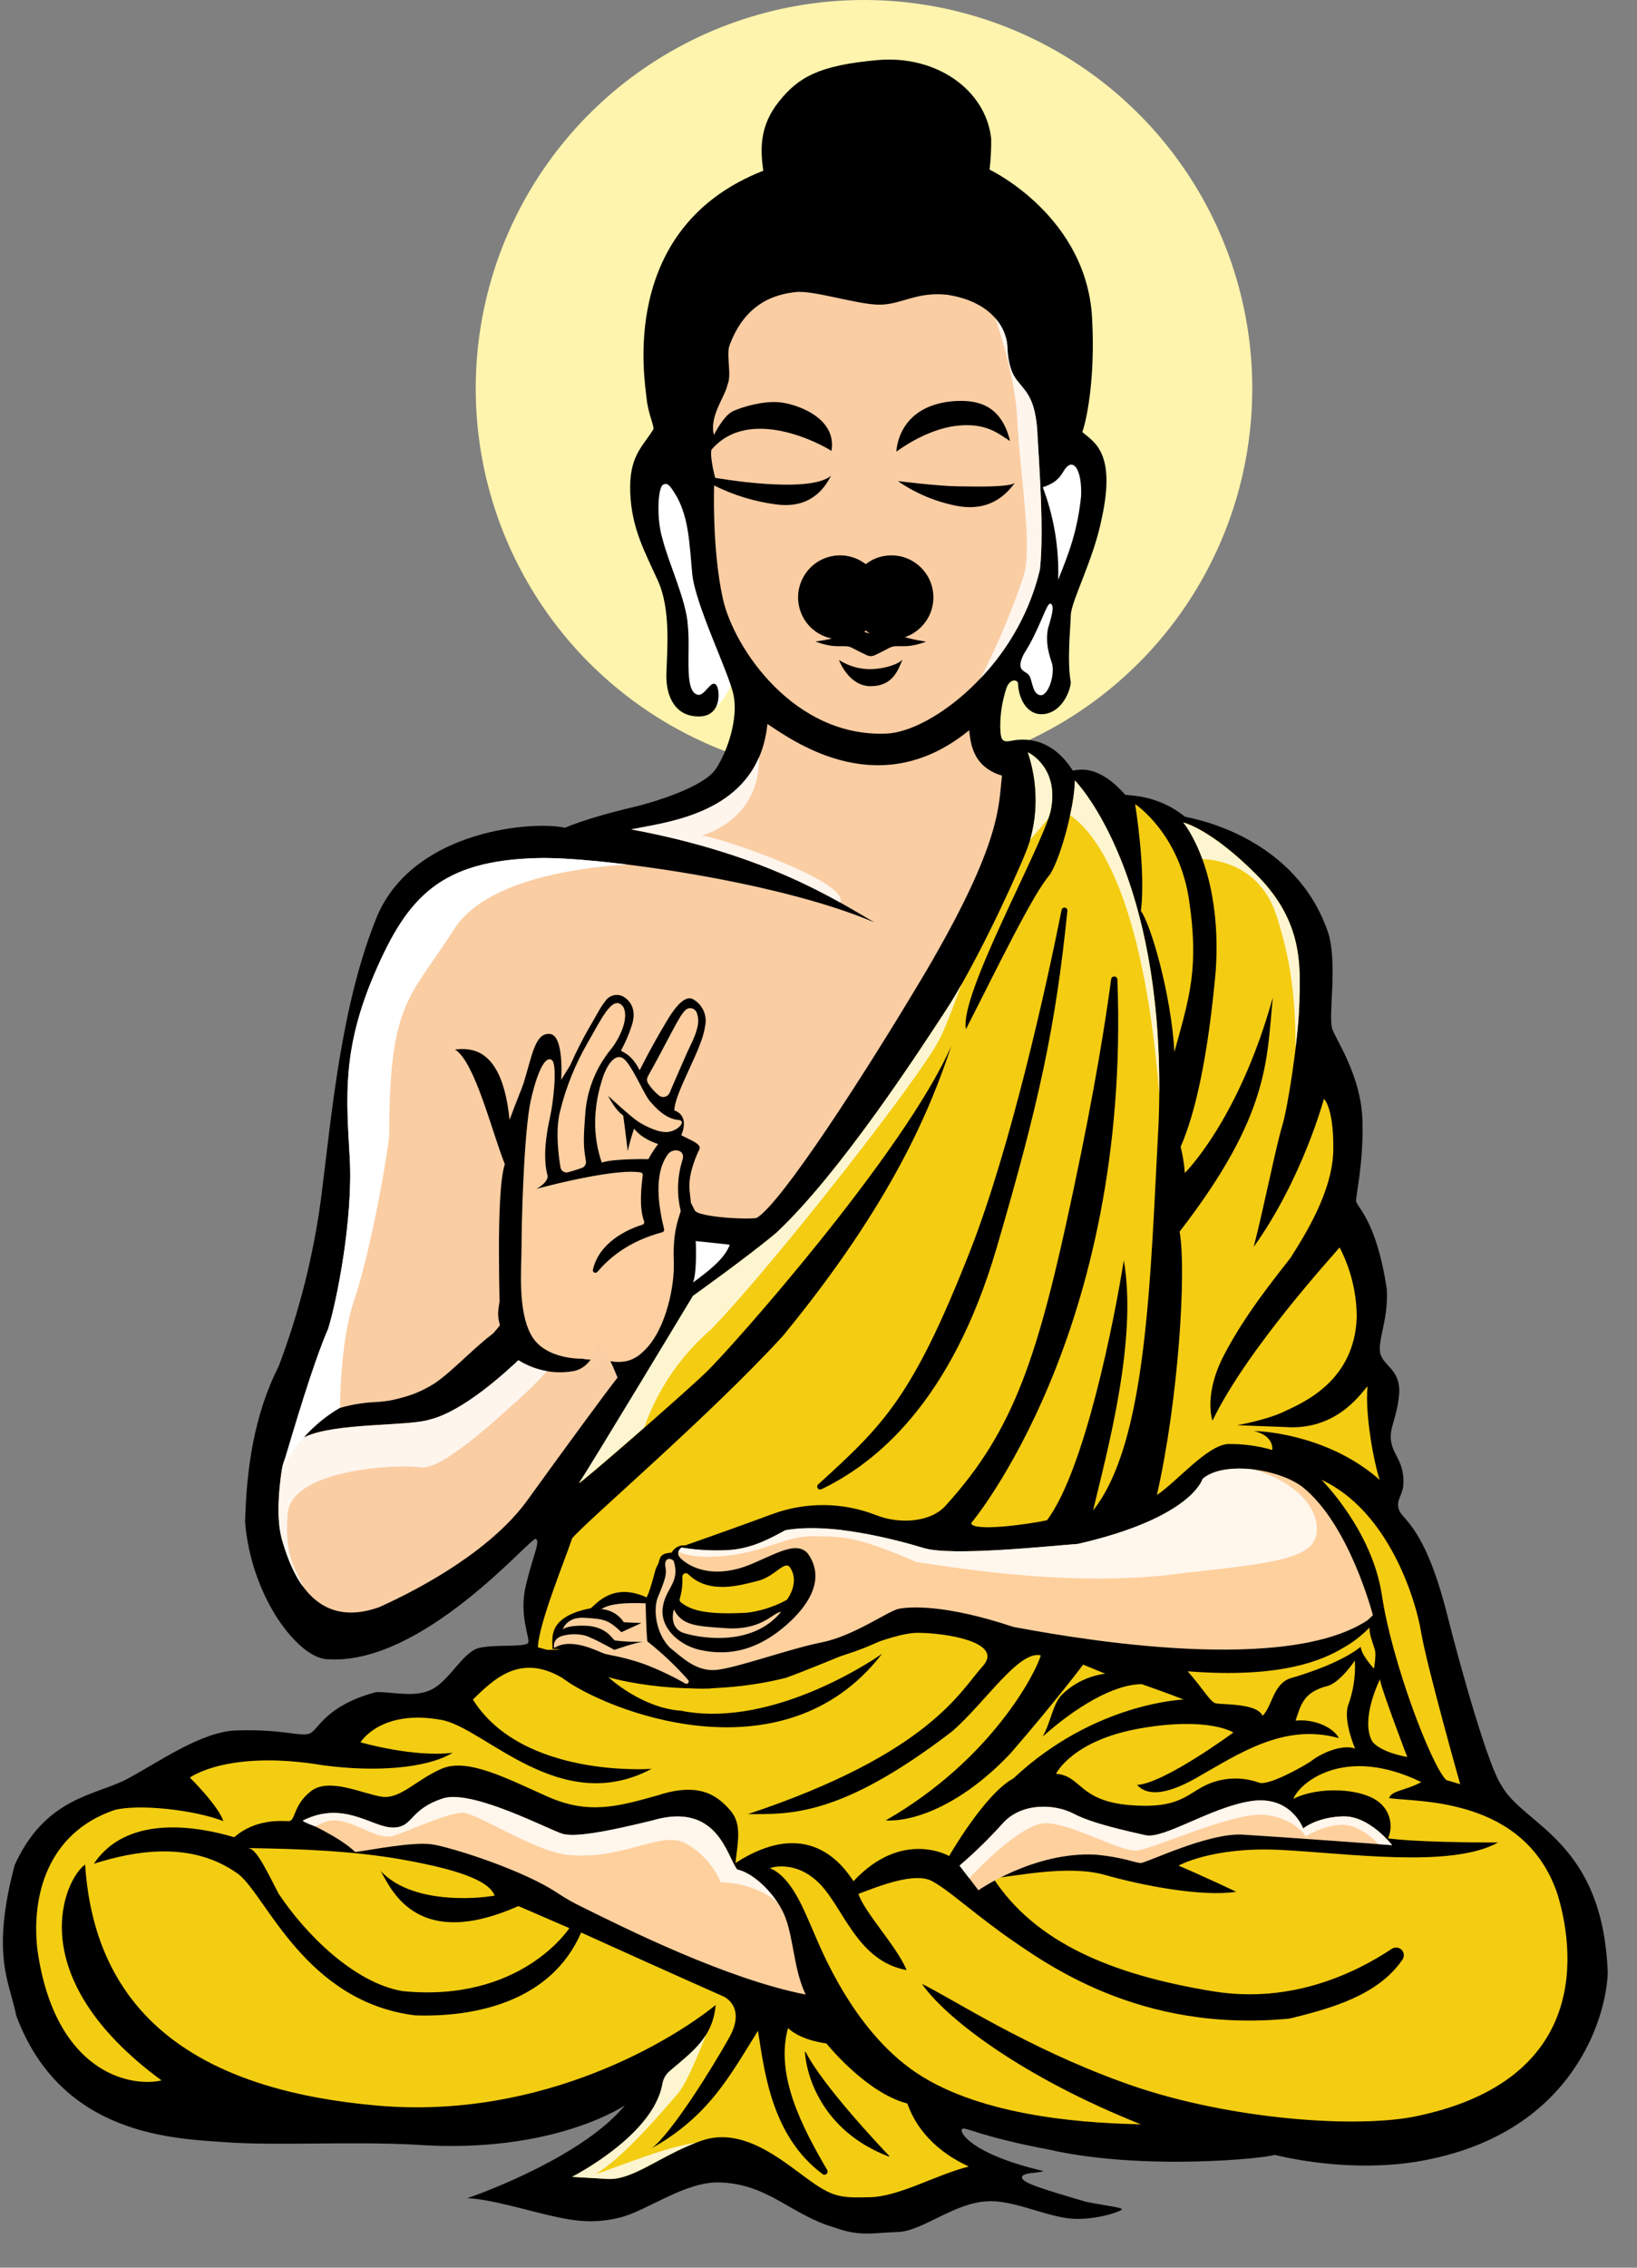 <?xml version="1.0" encoding="UTF-8"?>
<svg width="39px" height="54px" viewBox="0 0 39 54" version="1.1" xmlns="http://www.w3.org/2000/svg" xmlns:xlink="http://www.w3.org/1999/xlink">
    <rect x="0" y="0" width="39" height="54" fill="#808080" stroke="none"/>
    <title>Project_1.ai</title>
    <g id="Page-1" stroke="none" stroke-width="1" fill="none" fill-rule="evenodd">
        <g id="BuddhaDashboard" transform="translate(-48, -22)">
            <g id="Project_1.ai" transform="translate(48, 22)">
                <circle id="Oval" fill="#FEF4AD" fill-rule="nonzero" cx="20.584" cy="9.25" r="9.25"></circle>
                <path d="M17.421,16.286 C17.326,16.527 17.092,16.974 16.666,16.989 C16.518,16.99 16.389,16.888 16.358,16.744 C16.288,16.444 16.331,16.027 16.351,15.877 C16.356,15.839 16.353,15.8 16.345,15.762 L16.092,14.69 L15.778,13.386 C15.778,13.379 15.778,13.372 15.773,13.364 L15.411,12.215 C15.4,12.179 15.395,12.141 15.396,12.104 L15.433,11.316 C15.438,11.174 15.535,11.052 15.673,11.016 L15.673,11.016 C15.729,11 15.789,11 15.846,11.016 L16.221,11.129 C16.317,11.156 16.394,11.227 16.43,11.32 L16.832,12.36 C16.847,12.4 16.855,12.443 16.853,12.485 C16.844,12.796 16.805,14.142 16.805,14.201 C16.805,14.261 17.005,15.299 17.038,15.365 C17.062,15.414 17.282,15.8 17.399,16.005 C17.45,16.09 17.458,16.194 17.421,16.286 Z" id="Path" fill="#FFFFFF" fill-rule="nonzero"></path>
                <path d="M17.063,16.311 C17.149,16.402 17.213,17.051 16.662,17.061 C16.111,17.071 15.857,16.618 15.876,16.038 C15.895,15.458 15.982,14.515 15.677,13.835 C15.37,13.155 15.046,12.588 15.015,11.727 C14.983,10.866 15.302,10.648 15.564,10.227 C15.595,10.146 15.44,9.865 15.402,9.466 C15.364,9.067 14.716,5.423 18.184,4.066 C18.11,3.541 18.097,2.993 18.559,2.416 C19.022,1.839 19.507,1.556 20.906,1.431 C22.306,1.306 23.489,2.142 23.614,3.302 C23.617,3.548 23.604,3.794 23.576,4.039 C23.576,4.039 25.947,5.164 26.022,7.669 C26.084,8.892 25.922,9.89 25.785,10.289 C26.059,10.526 26.596,10.769 26.246,12.354 C26.059,13.309 25.519,14.315 25.511,14.648 C25.502,14.98 25.419,15.737 25.511,16.253 C25.494,16.461 25.303,16.951 24.878,17.003 C24.454,17.055 24.262,16.604 24.254,16.279 C24.254,16.188 24.071,16.138 23.98,16.379 C23.879,16.679 23.828,16.994 23.83,17.311 C23.838,17.585 23.855,17.686 24.07,17.644 C24.287,17.602 25.002,17.477 25.559,18.351 C25.718,18.326 26.167,18.201 26.807,18.925 C26.94,18.95 27.597,18.933 28.232,19.45 C28.441,19.492 30.886,19.924 31.651,22.237 C31.87,22.994 31.633,24.229 31.744,24.515 C31.856,24.802 32.425,25.64 32.458,26.662 C32.491,27.683 32.3,28.458 32.308,28.6 C32.315,28.741 32.798,29.05 33.041,30.716 C33.079,31.44 32.798,31.958 32.891,32.252 C32.984,32.545 33.388,32.634 33.33,33.227 C33.272,33.819 33.08,34.009 33.147,34.352 C33.214,34.694 33.479,34.834 33.43,35.408 C33.38,35.666 33.247,35.749 33.338,35.974 C33.43,36.198 33.956,36.378 34.481,38.462 C34.831,39.847 35.475,42.105 35.774,42.52 C36.29,43.468 38.187,43.818 38.303,46.979 C38.27,48.011 37.505,50.755 33.962,51.437 C33.395,51.553 32.073,51.712 30.361,51.313 C30.224,51.388 27.255,51.703 24.992,51.188 C23.316,50.872 23,50.635 22.922,50.697 C22.843,50.759 23.113,51.287 24.855,51.699 C24.76,51.753 24.348,51.724 24.348,51.849 C24.348,51.974 24.755,52.102 25.874,52.431 C26.361,52.527 26.723,52.565 26.727,52.61 C26.732,52.656 26.007,52.91 25.4,52.818 C24.794,52.726 24.102,52.385 23.525,52.419 C22.723,52.454 21.978,53.135 21.38,53.151 C20.781,53.167 20.497,53.267 19.88,53.043 C18.829,52.735 18.305,52.003 17.143,51.97 C16.311,51.945 15.412,52.651 14.755,52.81 C14.098,52.968 13.624,52.877 13.075,52.751 C12.527,52.626 11.687,52.369 11.129,52.344 C11.569,52.202 13.94,51.304 14.888,50.132 C14.888,50.132 13.192,51.304 9.898,51.071 C8.351,50.988 6.587,51.1 5.389,51.013 C4.192,50.925 1.46,50.888 0.386,47.994 C0.236,47.208 -0.225,46.584 0.349,44.413 C1.085,42.791 2.283,42.754 3.019,42.367 C3.755,41.98 4.803,41.219 5.652,41.206 C6.787,41.169 7.199,41.381 7.399,41.269 C7.599,41.156 7.785,40.607 8.958,40.294 C9.357,40.282 9.906,40.444 10.318,40.213 C10.729,39.982 11.038,39.334 11.412,39.242 C11.786,39.151 12.537,39.233 12.584,39.117 C12.632,39.001 12.352,38.466 12.533,37.73 C12.713,36.995 12.876,36.707 12.764,36.645 C12.651,36.583 10.048,39.708 7.752,39.508 C7.069,39.425 5.989,38.027 5.839,36.248 C5.872,34.967 6.055,33.685 6.638,32.538 C7.13,31.24 7.471,29.889 7.652,28.512 C7.902,26.566 8.118,23.904 9.002,21.775 C9.917,19.729 12.762,19.546 13.461,19.712 C13.877,19.529 14.645,19.321 15.081,19.221 C15.518,19.121 16.753,18.753 17.046,18.321 C17.339,17.889 17.589,17.105 17.477,16.555 C17.364,16.006 16.559,14.397 16.491,13.655 C16.423,12.914 16.409,12.37 16.135,11.845 C15.979,11.59 15.914,11.47 15.792,11.546 C15.671,11.62 15.636,12.37 15.786,12.84 C15.923,13.396 16.354,14.306 16.386,14.886 C16.455,15.536 16.284,16.48 16.63,16.546 C16.793,16.573 16.945,16.17 17.063,16.311 Z" id="Path" fill="#000000" fill-rule="nonzero"></path>
                <path d="M12.815,39.227 C12.832,38.661 13.48,37.097 13.63,36.632 C13.996,36.199 16.957,33.67 18.655,31.808 C21.28,28.613 22.18,26.368 22.665,24.904 C21.55,27.448 17.415,32.111 16.815,32.685 C16.215,33.259 13.846,35.318 13.796,35.318 C14.021,34.993 16.511,30.859 16.511,30.859 C16.511,30.859 17.848,29.902 18.497,29.355 C20.018,27.93 21.902,25.026 22.539,24.052 C23.176,23.079 24.077,21.187 24.451,20.264 C24.934,19.049 24.485,17.914 24.485,17.914 C24.485,17.914 25.259,18.268 25.026,19.332 C24.793,20.232 22.846,23.707 23.013,24.507 C23.745,23.077 24.61,21.282 25.009,20.832 C25.291,20.4 25.609,19.119 25.609,18.587 C25.892,18.887 27.805,21.198 27.605,26.686 C27.405,30.413 27.339,34.337 26.041,35.969 C26.374,34.572 27.106,31.91 26.773,30.014 C26.54,31.477 25.841,35.004 24.944,36.202 C24.478,36.302 23.163,36.481 23.138,36.269 C23.138,36.269 26.943,31.756 26.621,23.332 C26.624,23.291 26.592,23.256 26.55,23.253 C26.509,23.251 26.474,23.283 26.471,23.324 C26.348,24.252 26.088,25.927 25.571,28.349 C24.739,32.276 24.174,34.039 22.544,35.836 C22.178,36.268 21.401,36.292 20.876,36.081 C20.092,35.773 19.223,35.76 18.43,36.044 C17.456,36.405 16.309,36.805 16.309,36.805 L15.623,39.212 C15.623,39.212 13.378,39.287 13.203,39.287 L13.031,39.287 L12.815,39.227 Z" id="Path" fill="#F4CC12" fill-rule="nonzero"></path>
                <path d="M13.631,51.836 C13.631,51.836 15.538,50.872 15.778,49.655 C15.803,49.517 15.874,49.391 15.979,49.299 C16.519,48.839 16.982,48.51 17.05,47.744 C16.102,48.517 12.982,50.489 8.989,50.14 C4.997,49.79 2.277,48.19 2.028,44.401 C1.553,44.725 0.453,47.045 3.849,49.541 C3.076,49.715 1.304,49.329 0.892,46.434 C0.743,45.174 1.117,43.651 2.726,43.102 C3.288,42.953 4.601,43.09 5.321,43.365 C5.197,42.99 4.523,42.329 4.523,42.329 C4.523,42.329 5.43,41.654 7.708,42.038 C8.973,42.205 10.184,42.105 10.784,41.738 C9.852,41.855 8.588,41.489 8.588,41.489 C8.588,41.489 9.07,40.69 10.517,40.956 C11.549,41.139 13.345,43.281 15.524,42.121 C15.524,42.121 12.449,42.353 11.266,40.471 C11.748,40.005 12.38,39.356 13.395,39.955 C14.377,40.705 18.652,42.45 21.014,39.381 C21.014,39.381 18.485,41.186 16.223,40.737 C15.275,40.67 14.493,39.938 14.493,39.938 C14.493,39.938 16.423,40.529 18.718,39.955 C19.768,39.58 21.189,38.882 21.863,38.882 C22.536,38.882 23.934,39.107 23.41,39.68 C22.886,40.253 22.162,41.752 17.82,43.199 C18.818,43.199 20.016,43.274 22.686,41.227 C23.485,40.529 24.271,39.294 24.795,39.419 C24.695,39.794 23.647,41.889 21.101,43.349 C21.825,43.386 22.96,42.933 24.075,41.752 C25.157,40.504 25.805,39.639 25.805,39.639 L26.33,39.855 C25.942,39.906 25.58,40.081 25.299,40.355 C25.08,40.575 25.044,40.99 24.841,41.353 C25.607,40.67 26.521,40.105 27.203,40.105 C27.869,40.337 28.201,40.471 28.201,40.471 C28.201,40.471 26.072,40.538 24.142,42.35 C23.461,42.716 22.612,44.197 22.612,44.197 C22.612,44.197 21.497,43.548 20.333,44.797 C20.05,44.364 19.218,43.266 17.521,44.364 C17.588,43.798 17.672,43.416 17.389,43.099 C17.106,42.783 16.69,42.418 15.675,42.751 C14.727,43.017 14.025,43.217 13.05,42.784 C12.075,42.351 11.137,41.852 10.522,42.118 C9.906,42.385 9.54,42.85 9.091,42.784 C8.642,42.717 7.843,42.318 7.411,42.651 C6.978,42.984 7.045,43.366 6.878,43.366 C6.712,43.366 6.097,43.3 5.581,43.749 C5.215,43.648 3.152,43.017 2.237,44.38 C3.185,44.081 4.566,43.815 5.681,44.63 C6.346,45.146 7.27,47.666 9.889,47.991 C11.315,48.041 13.133,47.666 13.845,46.019 C15.966,46.98 17.238,47.542 17.238,47.542 C17.238,47.542 17.787,47.779 17.375,48.517 C16.963,49.255 15.995,50.804 15.529,51.154 C16.893,50.389 17.392,49.423 18.058,48.359 C18.213,49.334 18.383,50.864 19.592,51.767 C19.621,51.792 19.663,51.792 19.691,51.767 C19.72,51.742 19.725,51.7 19.704,51.669 C19.098,50.63 18.468,49.419 18.773,48.294 C19.089,48.594 19.688,48.66 19.688,48.66 C19.688,48.66 20.636,49.841 21.617,50.09 C21.751,50.474 22.1,51.14 23.081,51.59 C22.25,51.806 21.431,52.305 20.72,52.322 C20.008,52.34 19.837,52.322 19.22,51.872 C18.602,51.422 17.689,50.641 16.724,50.972 C15.759,51.304 15.095,51.92 14.479,51.887 C13.863,51.854 13.631,51.836 13.631,51.836 Z" id="Path" fill="#F3CD11" fill-rule="nonzero"></path>
                <path d="M18.338,44.484 C18.338,44.484 18.938,44.267 19.52,44.849 C20.101,45.431 20.419,46.697 21.599,46.913 C21.366,46.347 20.6,45.548 20.451,45.099 C20.933,44.916 21.801,44.566 22.214,44.799 C22.628,45.032 22.913,45.331 23.911,46.063 C24.892,46.745 27.13,48.417 30.723,48.068 C31.719,47.824 32.83,47.514 33.411,46.666 C33.462,46.594 33.455,46.496 33.394,46.432 C33.332,46.369 33.234,46.358 33.16,46.406 C32.319,46.965 30.789,47.727 28.902,47.419 C26.456,47.02 24.66,46.246 23.662,44.724 C24.235,44.675 25.458,44.4 26.332,44.649 C27.206,44.898 28.628,45.174 29.451,45.049 C28.776,44.724 28.078,44.425 28.078,44.425 C28.078,44.425 28.877,43.975 30.474,44.05 C32.072,44.125 34.566,44.5 35.689,43.875 C33.618,43.875 33.069,43.775 33.069,43.775 C33.196,43.484 33.118,43.143 32.878,42.935 C32.462,42.569 31.397,42.535 30.814,42.836 C30.948,42.469 32.014,41.538 33.859,42.436 C33.51,42.635 33.144,42.635 33.094,42.818 C33.759,42.919 36.337,42.777 37.111,45.122 C37.486,46.37 37.96,49.565 33.643,50.413 C32.121,50.687 29.077,50.438 26.756,49.588 C24.46,48.763 22.639,47.566 21.965,47.242 C22.539,48.068 24.36,49.463 27.18,50.586 C26.107,50.561 23.636,50.461 21.99,49.461 C20.344,48.461 19.544,46.367 19.345,45.917 C19.145,45.468 18.854,44.692 18.338,44.484 Z" id="Path" fill="#F4CC12" fill-rule="nonzero"></path>
                <path d="M16.549,28.815 C16.594,28.984 17.848,29.05 18.031,29 C18.613,28.651 20.592,25.607 22.073,23.111 C23.886,20.017 23.786,19.169 23.872,18.47 C23.14,18.253 23.122,17.638 23.09,17.389 C20.995,19.102 18.998,17.721 18.283,17.239 C18.067,19.368 15.921,19.567 15.039,19.75 C18.264,20.351 19.914,21.431 20.828,21.963 C18.482,20.965 14.207,20.399 12.826,20.433 C10.512,20.488 9.716,21.348 8.934,23.161 C8.152,24.974 8.252,26.105 8.334,27.569 C8.416,29.033 8.018,31.013 7.819,31.645 C7.453,32.477 7.561,32.695 7.294,33.575 L8.104,33.525 C8.373,33.448 8.65,33.402 8.93,33.388 C9.429,33.367 9.915,33.216 10.339,32.951 C10.801,32.651 11.425,31.94 11.915,31.641 C11.915,31.266 11.802,28.397 12.027,27.723 C11.715,26.937 11.315,25.29 10.841,24.991 C11.216,24.953 11.966,24.928 12.139,26.663 C12.234,26.392 13.628,25.913 14.36,26.288 C15.646,26.948 16.549,28.815 16.549,28.815 Z" id="Path" fill="#FACDA3" fill-rule="nonzero"></path>
                <path d="M14.797,25.012 C14.797,25.053 15.031,25.07 15.239,25.486 C15.546,24.878 15.756,24.533 15.871,24.338 C16.008,24.105 16.299,23.644 16.531,23.806 C16.752,23.941 16.858,24.204 16.794,24.454 C16.727,24.987 16.081,25.994 16.064,26.442 C16.064,26.442 16.439,26.534 16.231,27.033 C16.43,27.141 16.722,27.241 16.663,27.365 C16.605,27.49 16.381,27.956 16.43,28.363 C16.48,28.771 16.489,29.029 16.489,29.029 C16.399,29.312 16.355,29.606 16.36,29.902 C16.384,30.314 16.397,31.487 15.235,32.635 C14.885,33.134 12.502,37.78 9.408,38.927 C7.764,38.836 7.158,38.691 6.841,38.012 C6.115,36.467 6.416,35.093 6.416,35.093 C6.416,35.093 7.19,33.421 9.136,33.396 C10.052,33.163 10.684,33.071 11.912,31.558 C11.795,31.159 11.934,31.142 12.017,30.094 C12.101,29.045 12.057,26.904 12.167,26.596 C12.277,26.289 12.439,25.907 12.474,25.793 C12.682,25.118 12.748,24.593 13.098,24.621 C13.447,24.649 13.369,25.715 13.369,25.715 L13.583,25.369 C13.72,25.06 13.873,24.757 14.041,24.463 C14.169,24.259 14.299,23.98 14.444,23.809 C14.545,23.689 14.718,23.657 14.855,23.735 C15.029,23.838 15.174,24.058 15.048,24.429 C14.983,24.631 14.899,24.826 14.797,25.012 Z" id="Path" fill="#000000" fill-rule="nonzero"></path>
                <path d="M15.447,27.603 C15.447,27.603 14.642,27.584 14.336,27.684 C14.261,27.447 13.993,26.68 14.393,25.569 C14.505,25.294 14.711,25.02 14.918,25.269 C15.124,25.518 15.354,26.074 15.479,26.217 C15.604,26.36 15.854,26.656 16.19,26.672 C16.34,26.714 16.153,26.92 15.928,26.953 C15.703,26.987 15.362,26.812 15.197,26.704 C15.031,26.596 14.489,26.096 14.489,26.096 C14.489,26.096 14.648,26.429 14.847,26.562 C14.88,26.779 14.955,27.41 14.955,27.41 C14.996,27.23 15.046,27.053 15.105,26.878 C15.171,26.945 15.279,27.104 15.679,27.244 C15.592,27.357 15.514,27.477 15.447,27.603 Z" id="Path" fill="#FECFA1" fill-rule="nonzero"></path>
                <path d="M15.695,26.084 C15.736,26.118 15.79,26.131 15.841,26.118 C15.893,26.105 15.935,26.069 15.955,26.02 C16.038,25.816 16.174,25.517 16.312,25.195 C16.458,24.858 16.57,24.686 16.621,24.433 C16.644,24.328 16.637,24.218 16.6,24.117 C16.581,24.066 16.539,24.026 16.486,24.013 C16.433,23.999 16.377,24.012 16.336,24.048 C16.251,24.123 16.169,24.266 16.013,24.558 C15.778,25.001 15.638,25.271 15.437,25.627 C15.405,25.683 15.408,25.752 15.445,25.805 C15.514,25.91 15.598,26.005 15.695,26.084 Z" id="Path" fill="#FECFA1" fill-rule="nonzero"></path>
                <path d="M13.881,32.355 C13.881,32.355 12.992,32.389 12.659,31.798 C12.325,31.207 12.425,30.184 12.425,29.701 C12.425,29.218 12.467,27.265 12.617,26.35 C12.654,26.119 12.893,25.087 13.142,25.239 C13.291,25.331 13.178,26.283 13.103,26.608 C13.034,26.913 12.916,27.536 13.047,28 C13.049,28.009 13.049,28.019 13.047,28.027 C13.018,28.195 12.774,28.312 12.774,28.312 C12.774,28.312 14.607,27.809 15.266,27.919 C15.296,27.925 15.317,27.953 15.313,27.983 C15.28,28.267 15.22,28.74 15.344,29.081 C15.35,29.097 15.349,29.115 15.342,29.131 C15.335,29.147 15.321,29.159 15.305,29.164 C14.91,29.285 14.27,29.604 14.126,30.234 C14.119,30.261 14.132,30.289 14.156,30.302 C14.181,30.315 14.211,30.309 14.23,30.289 C14.503,29.973 14.939,29.571 15.78,29.342 C15.81,29.334 15.829,29.304 15.822,29.273 C15.693,28.741 15.564,27.964 15.91,27.489 C16.018,27.331 16.343,27.364 16.259,27.622 C16.136,28.011 16.12,28.426 16.215,28.823 C16.217,28.831 16.217,28.84 16.215,28.849 C16.155,29.056 16.027,29.341 16.052,30.038 C16.077,30.599 15.877,31.622 15.377,32.134 C15.203,32.307 14.95,32.542 14.367,32.374 C14.358,32.373 14.349,32.373 14.34,32.374 C13.979,32.392 13.881,32.355 13.881,32.355 Z" id="Path" fill="#FECFA1" fill-rule="nonzero"></path>
                <path d="M13.534,27.915 C13.495,27.926 13.452,27.919 13.418,27.897 C13.383,27.875 13.36,27.839 13.353,27.798 C13.306,27.518 13.227,26.914 13.343,26.463 C13.483,25.891 13.705,25.342 14,24.832 C14.3,24.321 14.6,23.639 14.848,23.976 C15.011,24.276 14.703,24.808 14.557,24.983 C14.211,25.404 13.999,25.92 13.948,26.463 C13.895,27.147 13.897,27.295 13.959,27.647 C13.971,27.718 13.93,27.788 13.862,27.812 C13.726,27.86 13.616,27.893 13.534,27.915 Z" id="Path" fill="#FECFA1" fill-rule="nonzero"></path>
                <path d="M24.843,11.603 C25.11,12.306 25.235,13.056 25.209,13.807 C25.466,13.175 25.675,12.626 25.757,11.803 C25.774,11.213 25.6,10.971 25.442,11.096 C25.283,11.222 25.317,11.445 24.843,11.603 Z" id="Path" fill="#FFFFFF" fill-rule="nonzero"></path>
                <path d="M25.024,14.375 C25.113,14.407 25.092,14.564 24.968,14.964 C24.925,15.197 24.934,15.43 25.067,15.812 C25.134,16.103 24.959,16.603 24.767,16.552 C24.575,16.502 24.601,16.145 24.493,16.054 C24.385,15.962 24.202,15.953 24.393,15.571 C24.766,14.999 24.934,14.344 25.024,14.375 Z" id="Path" fill="#FFFFFF" fill-rule="nonzero"></path>
                <path d="M21.131,17.468 C22.195,17.417 24.242,15.871 24.775,13.558 C24.875,12.626 24.758,11.113 24.708,10.214 C24.659,9.566 24.477,9.36 24.333,9.185 C24.189,9.011 24.021,8.854 23.996,8.218 C23.977,7.918 23.722,7.195 22.561,7.018 C21.825,6.943 21.476,7.255 20.952,7.255 C20.428,7.255 19.377,6.906 18.956,6.955 C18.534,7.003 17.756,7.167 17.371,8.252 C17.308,8.502 17.434,8.932 17.333,9.157 C17.278,9.444 16.891,9.912 17.009,10.357 C17.009,10.357 17.24,9.889 17.465,9.79 C17.689,9.69 18.163,9.546 18.556,9.578 C18.95,9.609 19.949,9.939 19.808,10.738 C19.601,10.596 17.854,9.64 16.947,10.713 C16.913,10.921 17.038,11.378 17.038,11.378 C17.038,11.378 19.267,11.777 19.8,11.328 C19.666,11.578 19.35,12.127 18.485,12.011 C17.973,11.943 17.475,11.791 17.013,11.56 C17.013,11.56 16.959,13.07 17.221,14.255 C17.484,15.44 18.928,17.572 21.131,17.468 Z" id="Path" fill="#FACDA3" fill-rule="nonzero"></path>
                <circle id="Oval" fill="#000000" fill-rule="nonzero" cx="21.237" cy="14.225" r="1"></circle>
                <ellipse id="Oval" fill="#000000" fill-rule="nonzero" transform="translate(20.014, 14.225) rotate(-15.25) translate(-20.014, -14.225) " cx="20.014" cy="14.225" rx="1" ry="1"></ellipse>
                <path d="M21.431,15.113 C21.286,15.009 21.215,14.972 21.098,14.968 C20.982,14.964 20.902,15.084 20.745,15.08 L20.745,15.08 C20.587,15.084 20.508,14.964 20.392,14.968 C20.276,14.972 20.205,15.01 20.059,15.113 C19.914,15.217 19.427,15.276 19.427,15.276 C19.963,15.479 20.102,15.322 20.305,15.43 C20.447,15.505 20.572,15.566 20.652,15.603 C20.711,15.631 20.78,15.631 20.839,15.603 C20.918,15.566 21.043,15.505 21.185,15.429 C21.389,15.321 21.526,15.479 22.063,15.279 C22.064,15.275 21.581,15.217 21.431,15.113 Z" id="Path" fill="#000000" fill-rule="nonzero"></path>
                <path d="M19.988,15.716 C20.203,15.853 20.451,15.929 20.705,15.935 C21.104,15.935 21.455,15.791 21.504,15.697 C21.398,15.953 21.273,16.34 20.743,16.34 C20.212,16.34 19.988,15.716 19.988,15.716 Z" id="Path" fill="#000000" fill-rule="nonzero"></path>
                <path d="M21.356,10.755 C21.356,10.755 21.369,9.676 22.691,9.555 C23.253,9.511 23.846,9.611 24.064,10.503 C23.808,10.347 23.502,10.048 22.766,10.142 C22.03,10.235 21.356,10.755 21.356,10.755 Z" id="Path" fill="#000000" fill-rule="nonzero"></path>
                <path d="M21.391,11.456 C21.391,11.456 22.339,11.574 22.807,11.581 C23.275,11.588 24.073,11.605 24.185,11.493 C24.029,11.687 23.668,12.186 22.844,12.055 C22.322,11.962 21.827,11.757 21.391,11.456 L21.391,11.456 Z" id="Path" fill="#000000" fill-rule="nonzero"></path>
                <path d="M16.922,40.208 C16.922,40.208 16.11,40.246 15.474,40.033 C14.838,39.821 14.632,39.84 14.37,39.703 C14.108,39.566 13.477,39.235 13.165,39.272 C13.165,39.035 13.015,38.499 14.075,38.297 C14.225,38.172 14.62,37.678 15.406,38.039 C15.531,37.778 15.596,37.392 15.646,37.309 C15.674,37.259 15.695,37.205 15.709,37.149 C15.748,36.999 15.848,36.989 16,36.971 L16.01,36.956 C16.065,36.866 16.16,36.807 16.265,36.799 C16.29,36.799 16.317,36.799 16.348,36.799 C16.598,36.814 17.332,36.688 18.274,36.228 C18.586,36.077 18.926,35.994 19.272,35.986 C19.84,35.971 20.677,36.006 21.35,36.242 C21.808,36.334 22.27,36.4 22.735,36.441 L22.374,38.861 C22.374,38.861 21.849,38.699 21.6,38.761 C21.351,38.824 20.939,39.236 19.43,39.598 C17.77,39.884 17.77,40.096 16.922,40.208 Z" id="Path" fill="#000000" fill-rule="nonzero"></path>
                <path d="M28.649,35.218 C28.649,35.218 28.4,36.141 25.68,36.765 C24.981,36.815 22.685,37.065 22.012,36.865 C21.354,36.662 20.679,36.516 19.997,36.428 C19.566,36.38 19.06,36.372 18.717,36.438 C18.544,36.527 18.342,36.638 18.158,36.715 C17.893,36.831 17.609,36.898 17.32,36.914 C16.958,36.931 16.594,36.91 16.235,36.852 C16.235,36.852 16.085,36.965 16.198,37.089 C16.31,37.214 16.809,37.614 17.72,37.314 C18.356,37.089 18.943,36.653 19.242,36.989 C19.479,37.314 19.604,37.85 18.867,38.574 C18.267,39.148 17.581,39.474 16.721,39.298 C16.235,39.21 15.746,38.811 15.785,38.323 C15.824,37.834 16.223,37.693 16.048,37.169 C15.948,37.069 15.808,37.123 15.857,37.331 C15.874,37.489 15.872,37.562 15.665,38.053 C15.565,38.336 15.62,38.885 15.957,39.233 C16.257,39.475 16.588,39.808 17.062,39.766 C17.536,39.724 18.817,39.259 19.578,39.109 C20.339,38.959 21.163,38.359 21.413,38.31 C21.662,38.261 22.502,38.194 24.148,38.743 C25.081,38.911 30.506,39.959 32.584,38.58 L32.708,38.464 C32.708,38.464 32.156,36.307 31.031,35.409 C30.454,34.968 29.131,34.785 28.649,35.218 Z" id="Path" fill="#FED09E" fill-rule="nonzero"></path>
                <path d="M16.395,40.005 C16.412,40.025 16.413,40.055 16.396,40.076 C16.38,40.096 16.351,40.103 16.328,40.09 C16.012,39.91 15.683,39.754 15.343,39.625 C14.811,39.44 14.518,39.419 14.389,39.375 C14.26,39.331 13.603,38.976 13.203,39.245 C13.177,39.143 13.223,39.038 13.316,38.989 C13.396,38.932 13.79,38.852 14.077,39.001 C14.282,39.089 14.638,39.288 14.638,39.288 C14.638,39.288 15.175,39.1 15.331,39.094 C15.104,39.102 14.876,39.092 14.65,39.064 C14.594,39.051 14.468,38.721 13.919,38.712 C13.481,38.702 13.406,38.805 13.406,38.805 C13.406,38.805 13.493,38.493 13.931,38.524 C14.369,38.554 14.481,38.555 14.805,38.867 L15.279,38.649 L14.861,38.63 C14.742,38.447 14.543,38.331 14.325,38.318 C14.441,38.243 14.664,38.15 15.381,38.179 C15.381,38.179 15.398,38.911 15.423,39.086 C15.774,39.363 16.099,39.67 16.395,40.005 Z" id="Path" fill="#FED09E" fill-rule="nonzero"></path>
                <path d="M16.055,38.324 C16.055,38.324 15.92,38.737 16.265,38.878 C16.559,38.981 17.889,39.267 18.611,38.38 C18.386,38.409 18.145,38.855 17.198,38.765 C16.598,38.723 16.24,38.705 16.055,38.324 Z" id="Path" fill="#FED09E" fill-rule="nonzero"></path>
                <path d="M27.043,19.148 C27.043,19.148 27.305,20.732 27.18,21.693 C27.417,22.005 27.904,23.689 27.979,25.049 C28.354,23.699 28.564,23.028 28.328,21.431 C28.09,19.834 27.043,19.148 27.043,19.148 Z" id="Path" fill="#F4CC12" fill-rule="nonzero"></path>
                <path d="M28.19,19.584 C28.19,19.584 29.126,20.682 28.964,23.115 C28.777,25.186 28.477,26.509 28.128,27.308 C28.178,27.512 28.212,27.721 28.228,27.931 C28.228,27.931 29.513,26.671 30.324,23.752 C30.174,25.236 30.265,26.534 28.103,29.329 C28.27,30.244 28.078,33.329 27.562,35.6 C28.037,35.285 28.762,34.411 29.26,34.386 C29.615,34.381 29.969,34.429 30.31,34.527 C30.31,34.527 30.368,34.195 29.877,34.077 C30.343,34.086 31.774,34.269 32.872,35.242 C32.738,34.859 32.514,33.686 32.581,33.013 C32.481,33.088 31.948,33.995 30.776,33.988 C29.936,33.955 29.478,33.938 29.478,33.938 C29.478,33.938 30.176,33.814 30.593,33.614 C31.009,33.413 32.264,32.915 32.323,31.376 C32.323,30.794 32.183,30.221 31.915,29.704 C31.774,29.879 29.702,32.133 28.887,33.83 C28.887,33.83 28.662,33.222 29.162,32.266 C29.661,31.309 30.326,30.494 30.751,29.945 C31.075,29.429 31.757,28.37 31.765,27.366 C31.774,26.362 31.541,26.166 31.541,26.166 C31.541,26.166 31.034,28.063 29.869,29.691 C30.102,28.791 30.41,27.253 30.544,26.822 C30.678,26.39 30.931,24.78 30.956,23.88 C30.981,22.98 31.04,21.942 29.942,20.836 C28.843,19.73 28.19,19.584 28.19,19.584 Z" id="Path" fill="#F4CC12" fill-rule="nonzero"></path>
                <path d="M22.86,44.425 L23.31,45.012 C23.31,45.012 24.633,44.089 26.093,44.164 C26.779,44.226 27.041,44.363 27.178,44.363 C27.315,44.363 28.775,43.639 29.611,43.688 C30.446,43.737 33.166,43.938 33.166,43.938 C33.166,43.938 32.63,43.239 32.006,43.252 C31.382,43.264 31.046,43.539 31.046,43.539 C31.046,43.539 30.759,42.74 29.798,42.89 C28.837,43.04 27.727,43.801 27.29,43.701 C26.854,43.601 26.03,43.426 25.581,43.19 C25.132,42.953 24.333,42.915 23.884,43.426 C23.564,43.781 23.222,44.115 22.86,44.425 L22.86,44.425 Z" id="Path" fill="#FED09E" fill-rule="nonzero"></path>
                <path d="M7.217,43.352 C7.217,43.352 8.106,43.745 8.462,44.102 C8.845,44.053 9.826,43.853 10.292,43.919 C10.724,43.981 12.477,44.531 13.297,45.089 C13.476,45.207 13.663,45.312 13.856,45.405 C14.953,45.95 17.329,47.13 19.195,47.496 C18.913,46.914 18.913,46.199 18.713,45.666 C18.514,45.133 17.963,44.602 17.566,44.519 C17.316,44.202 17.1,42.888 15.536,43.354 C14.451,43.618 13.706,43.755 13.406,43.669 C13.106,43.583 11.267,42.61 10.568,42.822 C9.736,43.088 9.863,43.519 9.364,43.519 C8.865,43.519 8.199,42.862 7.217,43.352 Z" id="Path" fill="#FED09E" fill-rule="nonzero"></path>
                <path d="M13.564,45.914 C13.564,45.914 12.416,47.694 9.589,47.414 C8.424,47.215 7.259,46.033 6.635,45.089 C6.245,44.324 6.079,44.008 5.896,44.008 C7.127,44.024 8.457,44.075 9.638,44.291 C10.819,44.507 11.635,44.756 11.785,45.139 C11.335,45.222 9.805,45.339 9.073,44.557 C9.355,45.073 9.988,46.437 12.35,45.389 L13.564,45.914 Z" id="Path" fill="#F3CD11" fill-rule="nonzero"></path>
                <path d="M25.159,42.238 C25.159,42.238 25.541,41.439 27.172,41.156 C28.802,40.873 29.384,41.256 29.384,41.256 C29.384,41.256 27.734,42.471 27.088,42.504 C27.205,42.62 27.504,42.903 28.502,42.337 C29.5,41.772 30.582,41.023 31.896,41.389 C31.796,41.173 31.363,40.924 30.865,40.973 C30.997,40.591 31.048,40.291 31.646,40.142 C31.946,40.042 32.279,39.541 32.279,39.541 C32.298,39.91 32.242,40.278 32.113,40.623 C32.029,40.906 32.172,41.373 32.284,41.638 C32.012,41.538 31.53,41.704 31.214,41.953 C30.898,42.153 30.2,42.519 30,42.452 C29.618,42.312 29.197,42.319 28.819,42.469 C28.286,42.685 28.154,43.084 26.922,42.985 C25.691,42.885 25.774,42.288 25.159,42.238 Z" id="Path" fill="#F4CC12" fill-rule="nonzero"></path>
                <path d="M31.481,35.237 C31.481,35.237 32.692,36.432 32.924,37.996 C33.157,39.559 34.089,42.022 34.455,42.388 L34.788,42.487 C34.788,42.487 33.989,39.662 33.856,38.862 C33.724,38.062 33.069,35.971 31.481,35.237 Z" id="Path" fill="#F4CC12" fill-rule="nonzero"></path>
                <path d="M32.877,39.989 C32.877,39.989 32.395,40.94 32.695,41.473 C32.911,41.739 33.526,41.839 33.526,41.839 C33.526,41.839 32.894,40.187 32.877,39.989 Z" id="Path" fill="#F4CC12" fill-rule="nonzero"></path>
                <path d="M32.734,39.736 C32.734,39.736 32.786,39.431 32.761,39.312 C32.735,39.194 32.605,38.894 32.63,38.754 C32.442,38.948 32.226,39.114 31.99,39.246 C31.557,39.501 30.584,39.98 28.295,39.798 C28.67,40.222 28.824,40.516 28.954,40.558 C29.085,40.6 29.947,40.547 30.079,40.858 C30.311,40.639 30.329,40.082 30.763,39.958 C31.196,39.833 31.971,39.569 32.419,39.215 C32.422,39.398 32.734,39.736 32.734,39.736 Z" id="Path" fill="#F4CC12" fill-rule="nonzero"></path>
                <path d="M14.213,32.074 C14.213,32.074 14.096,32.589 13.631,32.655 C13.186,32.726 12.73,32.631 12.35,32.389 C12.084,32.639 11.053,33.603 10.238,33.803 C9.722,33.969 7.987,33.869 7.259,34.219 L7.248,34.225 C6.959,34.391 6.762,34.679 6.713,35.008 C6.644,35.459 6.577,36.167 6.719,36.664 C6.944,37.45 7.48,38.822 9.027,38.274 C10.138,37.775 11.735,36.876 12.571,35.716 C13.407,34.556 14.521,33.038 14.712,32.805 C14.579,32.473 14.42,32.086 14.213,32.074 Z" id="Path" fill="#FACDA3" fill-rule="nonzero"></path>
                <path d="M16.575,29.553 C16.575,29.553 16.613,30.252 16.513,30.538 C16.888,30.264 17.273,29.965 17.386,29.639 L16.575,29.553 Z" id="Path" fill="#FFFFFF" fill-rule="nonzero"></path>
                <path d="M16.256,37.547 C16.266,37.722 16.245,37.897 16.196,38.065 C16.184,38.099 16.195,38.137 16.224,38.159 C16.449,38.331 16.773,38.459 17.784,38.404 L17.793,38.404 C18.122,38.363 18.441,38.262 18.733,38.104 C18.742,38.098 18.75,38.091 18.757,38.082 C18.809,38.007 19.047,37.64 18.812,37.312 C18.793,37.287 18.762,37.274 18.73,37.279 C18.567,37.307 18.395,37.564 18.022,37.654 C17.649,37.744 16.897,37.978 16.399,37.488 C16.375,37.463 16.339,37.455 16.307,37.468 C16.275,37.482 16.255,37.513 16.256,37.547 Z" id="Path" fill="#F4CC12" fill-rule="nonzero"></path>
                <path d="M23.381,6.696 C23.381,6.696 24.154,8.496 24.23,9.964 C24.305,11.433 24.605,13.009 24.38,13.732 C24.154,14.456 23.456,16.103 23.105,16.577 C22.753,17.051 23.404,17.177 23.404,17.177 L25.156,14.58 L25.73,12.184 L24.464,7.567 L23.381,6.696 Z" id="Path"></path>
                <g id="Group" opacity="0.8" transform="translate(6.6, 7.575)" fill="#FFFFFF" fill-rule="nonzero">
                    <path d="M24.77,28.924 C24.702,29.572 23.605,29.656 21.576,29.888 C19.03,30.237 16.269,29.772 15.237,29.623 C13.737,28.974 13.457,29.023 12.791,29.006 C12.125,28.99 11.56,29.422 10.53,29.489 C10.031,29.521 9.734,29.456 9.561,29.381 C9.575,29.339 9.601,29.303 9.636,29.276 C9.995,29.335 10.358,29.356 10.721,29.339 C11.345,29.314 11.87,28.99 12.106,28.865 C13.193,28.666 14.74,29.09 15.413,29.289 C16.087,29.488 18.383,29.24 19.081,29.19 C21.8,28.565 22.05,27.643 22.05,27.643 C22.303,27.418 22.789,27.358 23.275,27.418 C24.431,27.78 24.82,28.427 24.77,28.924 Z" id="Path"></path>
                    <path d="M24.356,16.305 C24.348,16.605 24.313,16.99 24.265,17.381 C24.265,16.192 24.151,15.281 23.812,14.231 C23.442,13.088 22.486,12.902 22.045,12.881 C21.829,12.292 21.591,12.012 21.591,12.012 C21.591,12.012 22.244,12.158 23.341,13.264 C24.439,14.37 24.382,15.405 24.356,16.305 Z" id="Path"></path>
                    <path d="M16.304,15.873 C16.108,16.409 15.929,16.889 15.779,17.18 C15.347,18.044 11.92,22.436 10.356,24.067 C9.622,24.696 9.067,25.508 8.747,26.42 C7.98,27.091 7.218,27.742 7.19,27.742 C7.415,27.419 9.907,23.284 9.907,23.284 C9.907,23.284 11.247,22.328 11.896,21.78 C13.418,20.355 15.303,17.451 15.939,16.477 C16.054,16.305 16.177,16.096 16.304,15.873 Z" id="Path"></path>
                    <path d="M18.425,11.755 C18.413,11.801 18.396,11.856 18.375,11.916 C18.239,12.084 18.089,12.252 17.942,12.421 C18.135,11.738 18.115,11.012 17.886,10.339 C17.926,10.357 18.656,10.72 18.425,11.755 Z" id="Path"></path>
                    <path d="M26.566,36.364 L26.241,36.34 C26.08,36.16 25.88,36.019 25.656,35.927 C25.169,35.74 24.508,36.152 24.508,36.152 C24.508,36.152 24.233,35.692 23.484,35.641 C22.735,35.59 20.89,36.452 20.489,36.49 C20.089,36.528 18.98,35.865 18.331,35.84 C17.787,35.82 16.794,36.827 16.49,37.151 L16.261,36.85 C16.623,36.54 16.964,36.207 17.283,35.852 C17.733,35.342 18.53,35.379 18.98,35.616 C19.429,35.853 20.255,36.028 20.689,36.127 C21.125,36.226 22.237,35.466 23.197,35.316 C24.157,35.166 24.445,35.966 24.445,35.966 C24.445,35.966 24.782,35.692 25.405,35.679 C26.029,35.666 26.566,36.364 26.566,36.364 Z" id="Path"></path>
                    <path d="M11.921,37.727 C11.351,37.234 10.571,37.249 10.571,37.249 C10.405,36.859 10.115,36.535 9.746,36.326 C9.146,36.002 8.321,36.701 7.002,36.601 C6.228,36.575 4.756,35.59 4.419,35.59 C4.082,35.59 3.122,36.027 2.785,36.139 C2.447,36.251 2,35.89 1.525,35.79 C1.281,35.74 1.096,35.812 0.913,35.919 C0.586,35.807 0.614,35.777 0.614,35.777 C1.595,35.288 2.258,35.944 2.756,35.944 C3.254,35.944 3.131,35.513 3.961,35.247 C4.66,35.035 6.5,36.01 6.799,36.094 C7.098,36.178 7.849,36.044 8.929,35.777 C10.492,35.312 10.708,36.626 10.959,36.943 C11.27,37.005 11.665,37.336 11.921,37.727 Z" id="Path"></path>
                    <path d="M13.418,13.918 C12.418,13.36 10.881,12.629 8.437,12.175 C9.194,12.018 10.89,11.848 11.486,10.45 C11.492,11.022 11.297,11.917 10.125,12.325 C10.598,12.371 13.667,13.444 13.418,13.918 Z" id="Path"></path>
                    <path d="M6.431,25.075 C6.225,25.307 6.005,25.527 5.774,25.734 C5.324,26.133 3.928,27.455 3.416,27.368 C2.903,27.281 0.356,27.405 0.256,28.455 C0.155,29.505 0.485,29.846 0.626,30.218 C0.364,29.865 0.214,29.426 0.118,29.093 C-0.023,28.596 0.043,27.892 0.112,27.439 C0.161,27.109 0.358,26.82 0.647,26.653 L0.658,26.647 C1.391,26.298 3.122,26.397 3.637,26.23 C4.452,26.032 5.484,25.066 5.75,24.817 C5.958,24.946 6.19,25.033 6.431,25.075 Z" id="Path"></path>
                    <path d="M7.585,44.195 C8.129,44.03 9.152,43.578 9.976,43.45 C9.091,43.792 8.461,44.344 7.877,44.312 C7.26,44.278 7.027,44.261 7.027,44.261 C7.027,44.261 8.977,43.274 9.181,42.038 C9.2,41.926 9.257,41.825 9.342,41.752 C9.694,41.452 10.017,41.208 10.223,40.873 C10.038,41.354 9.752,42.042 9.548,42.281 C9.215,42.665 8.231,43.83 7.585,44.195 Z" id="Path"></path>
                    <path d="M18.176,5.984 C17.943,6.957 17.455,7.852 16.763,8.575 C17.161,7.795 17.501,6.986 17.782,6.157 C18.008,5.434 17.707,3.862 17.633,2.389 C17.59,1.573 17.332,0.658 17.115,0.004 C17.275,0.182 17.374,0.406 17.399,0.643 C17.422,1.279 17.592,1.435 17.735,1.609 C17.878,1.784 18.06,1.99 18.11,2.64 C18.159,3.538 18.275,5.055 18.176,5.984 Z" id="Path"></path>
                </g>
                <path d="M27.617,26.041 C27.227,21.215 26.083,19.816 25.493,19.412 C25.558,19.139 25.597,18.862 25.608,18.582 C25.88,18.869 27.656,21.011 27.617,26.041 Z" id="Path" fill="#FFFFFF" fill-rule="nonzero" opacity="0.8"></path>
                <path d="M14.937,20.586 C13.72,20.661 11.557,20.967 10.819,22.126 C9.77,23.776 9.272,23.822 9.272,27.049 C9.188,27.815 8.789,29.928 8.441,30.949 C8.092,31.97 8.103,33.523 8.103,33.523 L8.103,33.523 C7.644,33.789 7.252,34.156 6.956,34.597 L6.727,34.937 C6.993,34.054 7.45,32.477 7.816,31.645 C8.016,31.013 8.416,29.033 8.331,27.57 C8.246,26.107 8.149,24.974 8.931,23.161 C9.713,21.347 10.506,20.488 12.823,20.433 C13.275,20.422 14.036,20.475 14.937,20.586 Z" id="Path" fill="#FFFFFF" fill-rule="nonzero"></path>
                <path d="M25.429,21.693 C25.435,21.655 25.409,21.619 25.371,21.613 C25.333,21.607 25.297,21.633 25.291,21.671 C24.922,23.522 24.079,27.318 23.116,29.778 C21.74,33.279 21.05,33.931 19.49,35.35 C19.466,35.373 19.462,35.41 19.48,35.438 C19.499,35.466 19.534,35.477 19.565,35.465 C20.846,34.852 22.662,33.41 23.745,29.711 C24.766,26.224 25.151,24.425 25.429,21.693 Z" id="Path" fill="#000000" fill-rule="nonzero"></path>
                <path d="M21.186,51.339 C20.961,51.106 19.595,49.655 19.195,48.864 C19.193,48.86 19.189,48.859 19.185,48.86 C19.18,48.861 19.177,48.865 19.177,48.869 C19.207,49.373 19.549,50.733 21.174,51.353 C21.178,51.354 21.182,51.353 21.184,51.35 C21.187,51.347 21.187,51.343 21.186,51.339 Z" id="Path" fill="#000000" fill-rule="nonzero"></path>
            </g>
        </g>
    </g>
</svg>